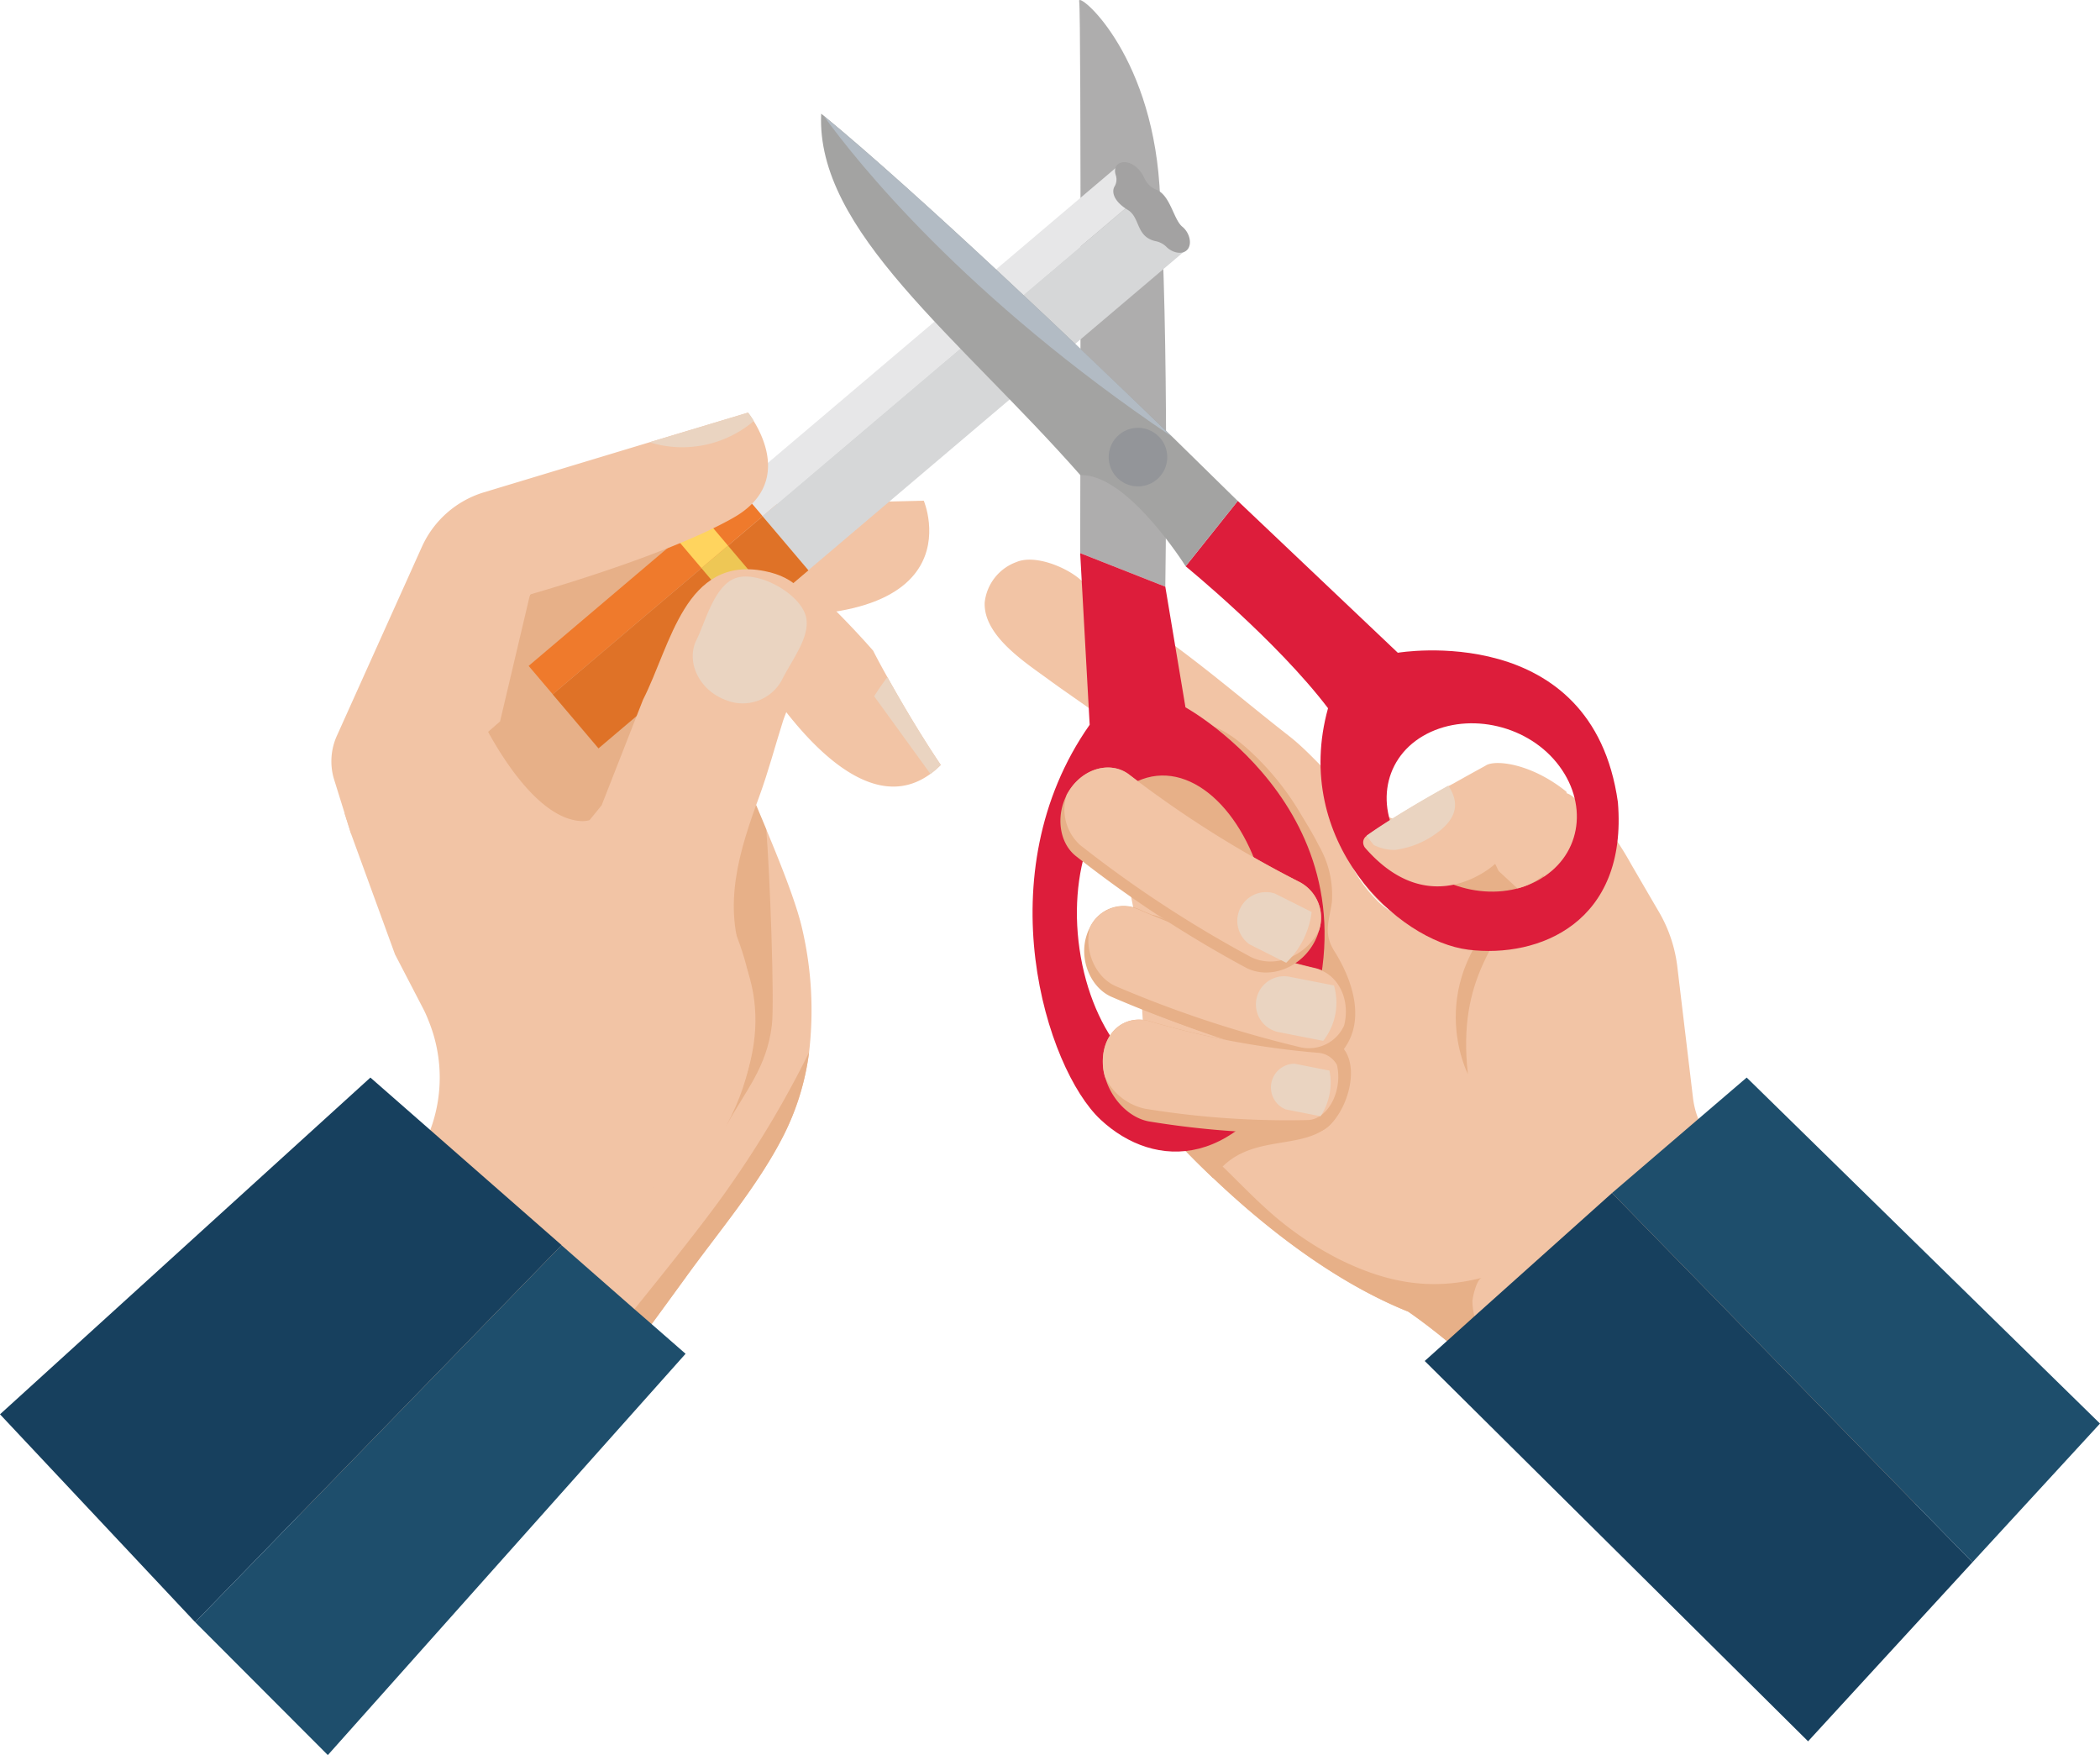 <svg viewBox="0 0 265.45 221.82" xmlns="http://www.w3.org/2000/svg"><path d="m136.54 69.91s.16-68.44-.13-69.76 9 6.16 10.15 23.27c1.25 19.13.74 50.73.74 50.73z" fill="#aeadad"/><path d="m82.42 73.9 4.15 3 7.84 5.66.08.14.22.38a60.11 60.11 0 0 0 3.51 5.38c.38.51.77 1 1.19 1.57.2.27.41.52.62.78 4.64 5.69 11.43 11.5 17.58 7a10.25 10.25 0 0 0 1.31-1.13c-2.77-4.12-5.2-8.31-6.75-11.1-1.13-2-1.8-3.34-1.8-3.34s-2.71-3.14-6.13-6.42c-3.94-3.76-8.83-7.67-11.62-7.13a1.66 1.66 0 0 0 -.38.11 59 59 0 0 0 -9.82 5.1z" fill="#f2c4a5"/><path d="m116.77 63.28s7.82 18.43-29 13.76c-9.43-6.54-6.23-12.92-6.23-12.92z" fill="#f2c4a5"/><path d="m43.56 102.8.81 2.57 5.56 15.25 3.5 6.74a15.18 15.18 0 0 1 .74 1.64 19 19 0 0 1 -3.5 19.94l-27.08 28.88 1.58 1.55 24.22 23.63 2.46 2.4c5.1-6.61 16.74-19.49 21.74-26.17q6.55-8.78 13-17.66c4.18-5.81 9.21-11.67 12.45-18.05a32.43 32.43 0 0 0 3.23-10.52 45.4 45.4 0 0 0 -.87-15.61c-1-4.44-4.53-12.52-6.31-16.77l.46-3-9.71-7.36 7.26-14.52-2.4-9-1.28.33-20 5.12-2.42 2.94z" fill="#f2c4a5"/><path d="m83.09 84.38s-2.77 19.87-9.72 19.39-13-13.88-13-13.88l6.63-14.75 23.65-10.07v8.13a18.34 18.34 0 0 0 -7.56 11.18z" fill="#e7b088"/><path d="m95.59 101.8-.42-.49c-2.77 4.19-5.39 9.15-4.27 11.79 2.22 5.22 8.18 15.79.86 29.27 2.43-4.48 5.16-7.39 5.81-12.82.35-2.91-.26-19.27-.71-24.72z" fill="#e7b088"/><path d="m87.35 40.74h62.95v4.7h-62.95z" fill="#e7e7e8" transform="matrix(.763 -.647 .647 .763 .34 87.09)"/><path d="m91.77 43.81h62.95v8.95h-62.95z" fill="#d6d7d8" transform="matrix(.763 -.647 .647 .763 -1.98 91.19)"/><path d="m64.18 72.34h34.78v4.7h-34.78z" fill="#ef7a2c" transform="matrix(.763 -.647 .647 .763 -28.95 70.49)"/><path d="m68.59 75.42h34.78v8.95h-34.78z" fill="#df7227" transform="matrix(.763 -.647 .647 .763 -31.27 74.59)"/><path d="m90.99 69.3h4.4v8.95h-4.4z" fill="#eec755" transform="matrix(.763 -.647 .647 .763 -25.6 77.8)"/><path d="m86.58 66.22h4.4v4.7h-4.4z" fill="#ffd45e" transform="matrix(.763 -.647 .647 .763 -23.28 73.71)"/><path d="m146.21 30.51a2.66 2.66 0 0 1 1.28.74c.78.74 2.07 1 2.65.24s.18-2.13-.68-2.83c-1.12-.9-1.5-3.94-3.27-4.68a2.72 2.72 0 0 1 -1.48-1.35c-1.27-2.93-4.31-2.57-3.68-.52a1.72 1.72 0 0 1 -.13 1.43c-.4.64-.21 1.86 1.68 3 1.6 1 .96 3.46 3.63 3.97z" fill="#a3a2a2"/><path d="m64.79 115.61s-2.6 57.86 26.34 27.39l.57-1.41s6.59-9.51 2.39-20c-2.85-7.1-.62-14.13 1.89-20.94 1.15-3.15 2-6.38 3-9.54.13-.36.24-.7.37-1 1.16-3.29 4-7 3.78-10.68-.3-4.07-2.55-6.49-6.48-7.25-5-1-8 1.35-10.14 4.8s-3.47 8-5.23 11.46l-5.23 13.34z" fill="#f2c4a5"/><path d="m53.33 69.11-10.75 23.89a7.86 7.86 0 0 0 -.39 5.38l1.37 4.4.81 2.57 9.07-5.67 9.77-8.5 3.79-16.05s13.38-3.76 22.41-8c1.2-.57 2.33-1.14 3.34-1.72 6.71-3.84 4-9.8 2.53-12.18a9.92 9.92 0 0 0 -.73-1.07l-12.45 3.74-20.92 6.32a12.61 12.61 0 0 0 -7.85 6.89z" fill="#f2c4a5"/><path d="m101.93 78.2c.37 2.45-1.75 5.07-3.12 7.79a5.63 5.63 0 0 1 -7.06 2.49c-3.41-1.26-5.08-4.87-3.7-7.62 1.11-2.23 2.21-6.78 4.89-7.78 2.91-1.08 8.54 2.11 8.99 5.12z" fill="#ead4c1"/><path d="m82.1 55.9a14 14 0 0 0 13.19-2.69 9.92 9.92 0 0 0 -.73-1.07z" fill="#ead4c1"/><path d="m110.5 88 7.11 9.81a10.25 10.25 0 0 0 1.31-1.13c-2.77-4.12-5.2-8.31-6.75-11.1-.94 1.23-1.67 2.42-1.67 2.42z" fill="#ead4c1"/><path d="m49.39 203 2.46 2.4c5.1-6.61 16.74-19.49 21.74-26.17q6.55-8.78 13-17.66c4.18-5.81 9.21-11.67 12.45-18.05a32.43 32.43 0 0 0 3.23-10.52 128.38 128.38 0 0 1 -10.09 17c-6.72 9.76-32.61 40.28-42.79 53z" fill="#e7b088"/><path d="m70.99 157.37-33.29 34.24-13.03 13.41-24.67-26.27 46.82-42.56z" fill="#17405e"/><path d="m86.66 171.1-45.22 50.72-16.77-16.8 13.03-13.41 33.29-34.24.01.03 9.19 8.06 2.2 1.91z" fill="#1e4e6c"/><path d="m174.6 114.18c7.26 6.06 22 5.41 24.84-3.91a25.73 25.73 0 0 0 1.29-8.07c-.57-.45-1.16-.88-1.72-1.33a2.42 2.42 0 0 0 -1.65-.74c-.82.09-1.1.9-1.68 1.35a10.8 10.8 0 0 1 -1.94 1 25.24 25.24 0 0 1 -4.92 1.35c-10.31 2.35-15.49-1-19.7-5.06a17.88 17.88 0 0 0 5.48 15.41z" fill="#f2c4a5"/><path d="m253.36 176.55a166.64 166.64 0 0 1 -15.06 17.38 168.94 168.94 0 0 1 -13.53 12.23c-1 .8-2 1.57-2.91 2.3 0 0-28.49-32.07-43.85-42.68-9.73-3.91-18.58-11.11-24.65-16.88-3.45-3.28-6-6.1-7.28-7.58-.62-.7-1-1.1-1-1.1-.72-.89-.27-4.89-.33-6l-.21-3.66c-.05-1-.11-2-.17-3-.14-2.45-.28-4.89-.41-7.35a41.4 41.4 0 0 0 -.52-4.35c-.18-1.17-.43-2.36-.67-3.56-1-4.59-2.27-9.37-2.86-13.51-.05-.38-.09-.76-.14-1.14 0-.08-1.12-.56-1.3-.71a7.73 7.73 0 0 1 2.74.48l.6.16c.73.19 2.5.93 3.17.35 1-.88-.67-2.58-1.32-3.29-3.22-3.52-7.14-5.84-10.93-8.62-3.1-2.28-8.43-5.64-8.26-9.87a6.13 6.13 0 0 1 4-5.11c2.34-1 6.29.64 8.07 2.2a56.89 56.89 0 0 0 6.94 4.89c6.87 4.44 13 9.85 19.46 14.89 2.13 1.66 4 3.81 6.08 5.81a17.87 17.87 0 0 0 5.48 15.4c7.26 6.06 22 5.41 24.84-3.91a26 26 0 0 0 1.3-8.06 14.76 14.76 0 0 1 2.75 2.6 39.71 39.71 0 0 1 2.74 4.27q1.74 3 3.46 5.94a18 18 0 0 1 2.41 6.93l2 16.74a10.85 10.85 0 0 0 3.76 7c4.29 3.52 31.36 27.26 35.6 30.81z" fill="#f2c4a5"/><path d="m224.77 206.16c-1 .8-2 1.57-2.91 2.3 0 0-28.49-32.07-43.85-42.68-9.73-3.91-18.58-11.11-24.65-16.88-3.45-3.28-6-6.1-7.28-7.58.67.78 2.67 1.32 3.59 2a31.69 31.69 0 0 1 3.45 2.77c2.37 2.16 4.54 4.52 6.91 6.66a41.6 41.6 0 0 0 9.3 6.43c5.91 2.92 11.5 4 18 2.31-.68.17-1.19 2.45-1.21 3a8.11 8.11 0 0 0 1.85 5c3.28 3.51 33.57 28.91 36.8 36.67z" fill="#e7b088"/><path d="m166.71 106.88a12.44 12.44 0 0 1 1.64 7.21c-.36 2.39-1.1 3.87.33 6.14 2.2 3.49 4 8.58 1.19 12.36 2 2.63.35 7.83-2 9.79-3.8 3.19-10.59.67-14.53 6.52a105.71 105.71 0 0 1 -8.23-8.68c-.72-.89-.27-4.89-.33-6l-.21-3.66a4.43 4.43 0 0 1 3.61-.45c3.81 1.08 7.36 1.92 10.68 2.56a144 144 0 0 1 -14.46-5.15l-1-.43c-2.66-1.13-4.15-4.7-3.19-7.74a5.26 5.26 0 0 1 3.27-3.53 4.28 4.28 0 0 1 3.18.12c1.26.55 2.51 1 3.78 1.55q-3.93-2.52-7.63-5.23-2-1.49-3.94-3c-2.65-2.08-2.46-6.42-.45-8.87.48-.58 1-1.11 1.53-1.64s.89-.88 1.31-1.37l.36-.46a18.49 18.49 0 0 1 2.09-2.33 15.79 15.79 0 0 1 1.78-1.47 9 9 0 0 1 5.6-1.82c2.52.14 4.73 1.67 6.61 3.35a34.61 34.61 0 0 1 6.67 8.14c.76 1.27 1.63 2.65 2.34 4.09z" fill="#e7b088"/><path d="m185.55 135.75c-1.43-12.53 4.35-16.7 5.78-22-11.8 10.4-5.78 22-5.78 22z" fill="#e7b088"/><path d="m149.85 89.4-2.55-15.25-10.76-4.24s.52 9.34 1.2 21.69c-13.24 18.86-5.51 43.46 1.36 49.89s17.9 6.51 25.35-9.36c11.66-28.33-14.6-42.73-14.6-42.73zm2 47.74c-6.51 1.79-13.33-5.45-15.23-16.18s1.84-20.87 8.36-22.67 13.33 5.44 15.23 16.17-1.84 20.88-8.36 22.68z" fill="#dd1d3b"/><path d="m170 129.18a4.46 4.46 0 0 1 -.11.46c-.74 2.87-3.29 4.78-6 4.14a143.58 143.58 0 0 1 -23.36-7.78c-2.66-1.14-4.15-4.7-3.19-7.74a6 6 0 0 1 .46-1.1 4.69 4.69 0 0 1 6-2.31 133.2 133.2 0 0 0 22.52 7.52c2.68.69 4.28 3.63 3.68 6.81z" fill="#e7b088"/><path d="m170 129.18a4.46 4.46 0 0 1 -.11.46 4.88 4.88 0 0 1 -5.43 2.74 144.39 144.39 0 0 1 -23.4-7.73c-2.58-1.11-4.06-4.48-3.28-7.45a4.69 4.69 0 0 1 6-2.31 133.2 133.2 0 0 0 22.52 7.52c2.7.65 4.3 3.59 3.7 6.77z" fill="#f2c4a5"/><path d="m169.78 138.32c-.22 2.61-1.85 4.8-3.82 4.87a111.7 111.7 0 0 1 -20.57-1.43c-2.53-.37-4.92-2.76-5.7-5.64a6.43 6.43 0 0 1 -.28-1.79c-.09-3.84 2.74-6.17 5.91-5.27a106.89 106.89 0 0 0 21.41 4 2.93 2.93 0 0 1 2.27 1.54 6.05 6.05 0 0 1 .78 3.72z" fill="#e7b088"/><path d="m169 134.6a6.71 6.71 0 0 1 .14 2.08c-.22 2.61-1.86 4.82-3.82 4.88a111.86 111.86 0 0 1 -20.58-1.43 7.33 7.33 0 0 1 -5.06-4 6.43 6.43 0 0 1 -.28-1.79c-.09-3.84 2.74-6.17 5.91-5.27a106.89 106.89 0 0 0 21.41 4 2.93 2.93 0 0 1 2.28 1.53z" fill="#f2c4a5"/><path d="m193.11 106.67a5.73 5.73 0 0 0 -5.77.34 26 26 0 0 1 -3.05 2.28c-.29.17-2.94 1.82-2.78 2.06a10.56 10.56 0 0 0 3.26 3.05 8.22 8.22 0 0 0 5.73 1.14 5.8 5.8 0 0 0 4.39-3.64 4.53 4.53 0 0 0 -1.78-5.23z" fill="#e7b088"/><path d="m176.69 82.5-20.23-19.19-6.59 8.26s11.51 9.39 18 17.94c-4.65 16.74 8.8 29.42 17.74 30.52s20.15-3.42 18.9-18.64c-3.24-23.08-27.82-18.89-27.82-18.89zm18.07 28.56c-5.22 3.13-12.78 1.62-16.89-3.36s-3.25-11.61 2-14.68 12.84-1.62 16.89 3.36 3.24 11.55-2 14.68z" fill="#dd1d3b"/><path d="m198 100.06c1.86 10.73-6.19 12.22-6.19 12.22l-2.38-2.2-.43-.9s-8.05 7.58-16.42-2a1 1 0 0 1 -.19-.32 1 1 0 0 1 .34-1.2 112.4 112.4 0 0 1 11-6.64c3.25-1.83 4.05-2.23 4.16-2.32 1.31-.7 5.76-.15 10.11 3.36z" fill="#f2c4a5"/><path d="m156.46 63.32-6.59 8.25s-7.39-11.78-13.3-11.51c-15.42-17.51-33.46-30.87-32.77-45.69l.36.28c12 9.91 32.53 29.47 44 40.53 5.01 4.91 8.3 8.14 8.3 8.14z" fill="#a3a3a2"/><path d="m147.24 56.3a3.7 3.7 0 1 1 -4.87-1.92 3.7 3.7 0 0 1 4.87 1.92z" fill="#939599"/><path d="m166.73 117.59a7.11 7.11 0 0 1 -.85 1.93c-1.87 3-5.63 4.27-8.45 2.75a148.84 148.84 0 0 1 -21.43-14.07c-2.08-1.64-2.57-5-1.15-7.75.11-.21.23-.41.36-.61 1.88-2.86 5.31-3.65 7.54-1.93a137.69 137.69 0 0 0 21.57 13.59 5.09 5.09 0 0 1 2.41 6.09z" fill="#e7b088"/><path d="m166.73 117.59c-.09.18-.2.36-.31.54-1.86 3-5.62 4.27-8.44 2.75a148.84 148.84 0 0 1 -21.44-14.07 6.06 6.06 0 0 1 -1.7-6.36c.11-.21.23-.41.36-.61 1.88-2.86 5.31-3.65 7.54-1.93a137.69 137.69 0 0 0 21.57 13.59 5.09 5.09 0 0 1 2.42 6.09z" fill="#f2c4a5"/><g fill="#ead4c1"><path d="m165.8 115.26-4.65-2.33a3.63 3.63 0 0 0 -3.21 6.42l4.64 2.33a10.68 10.68 0 0 0 2.33-3.27 10.86 10.86 0 0 0 .89-3.15z"/><path d="m168.62 124.55-5.62-1.1a3.55 3.55 0 0 0 -1.36 7l5.62 1.1a7.77 7.77 0 0 0 1.51-3.26 7.86 7.86 0 0 0 -.15-3.74z"/><path d="m168.05 135.31-4.42-.87a3 3 0 0 0 -1.13 5.77l4.42.87a7.68 7.68 0 0 0 1.15-2.85 7.48 7.48 0 0 0 -.02-2.92z"/><path d="m183.08 99.29c-3.6 2-8 4.63-10.34 6.33.29.4.6.79.92 1.18a5.76 5.76 0 0 0 2.67.62 11.39 11.39 0 0 0 4.4-1.54c3.98-2.43 3.57-4.69 2.35-6.59z"/></g><path d="m148.12 55.18c-26.25-17.68-39.82-34.77-44-40.53 12.09 9.91 32.57 29.47 44 40.53z" fill="#b2bbc4"/><path d="m265.45 179.92-16.12 17.53-7.28-7.44-38.28-39.23 10.95-9.39 6.07-5.2z" fill="#1e4e6c"/><path d="m249.33 197.45-20.78 22.63-48.46-48.07 2.81-2.52 3.44-3.1 17.43-15.61 38.28 39.23z" fill="#17405e"/></svg>
